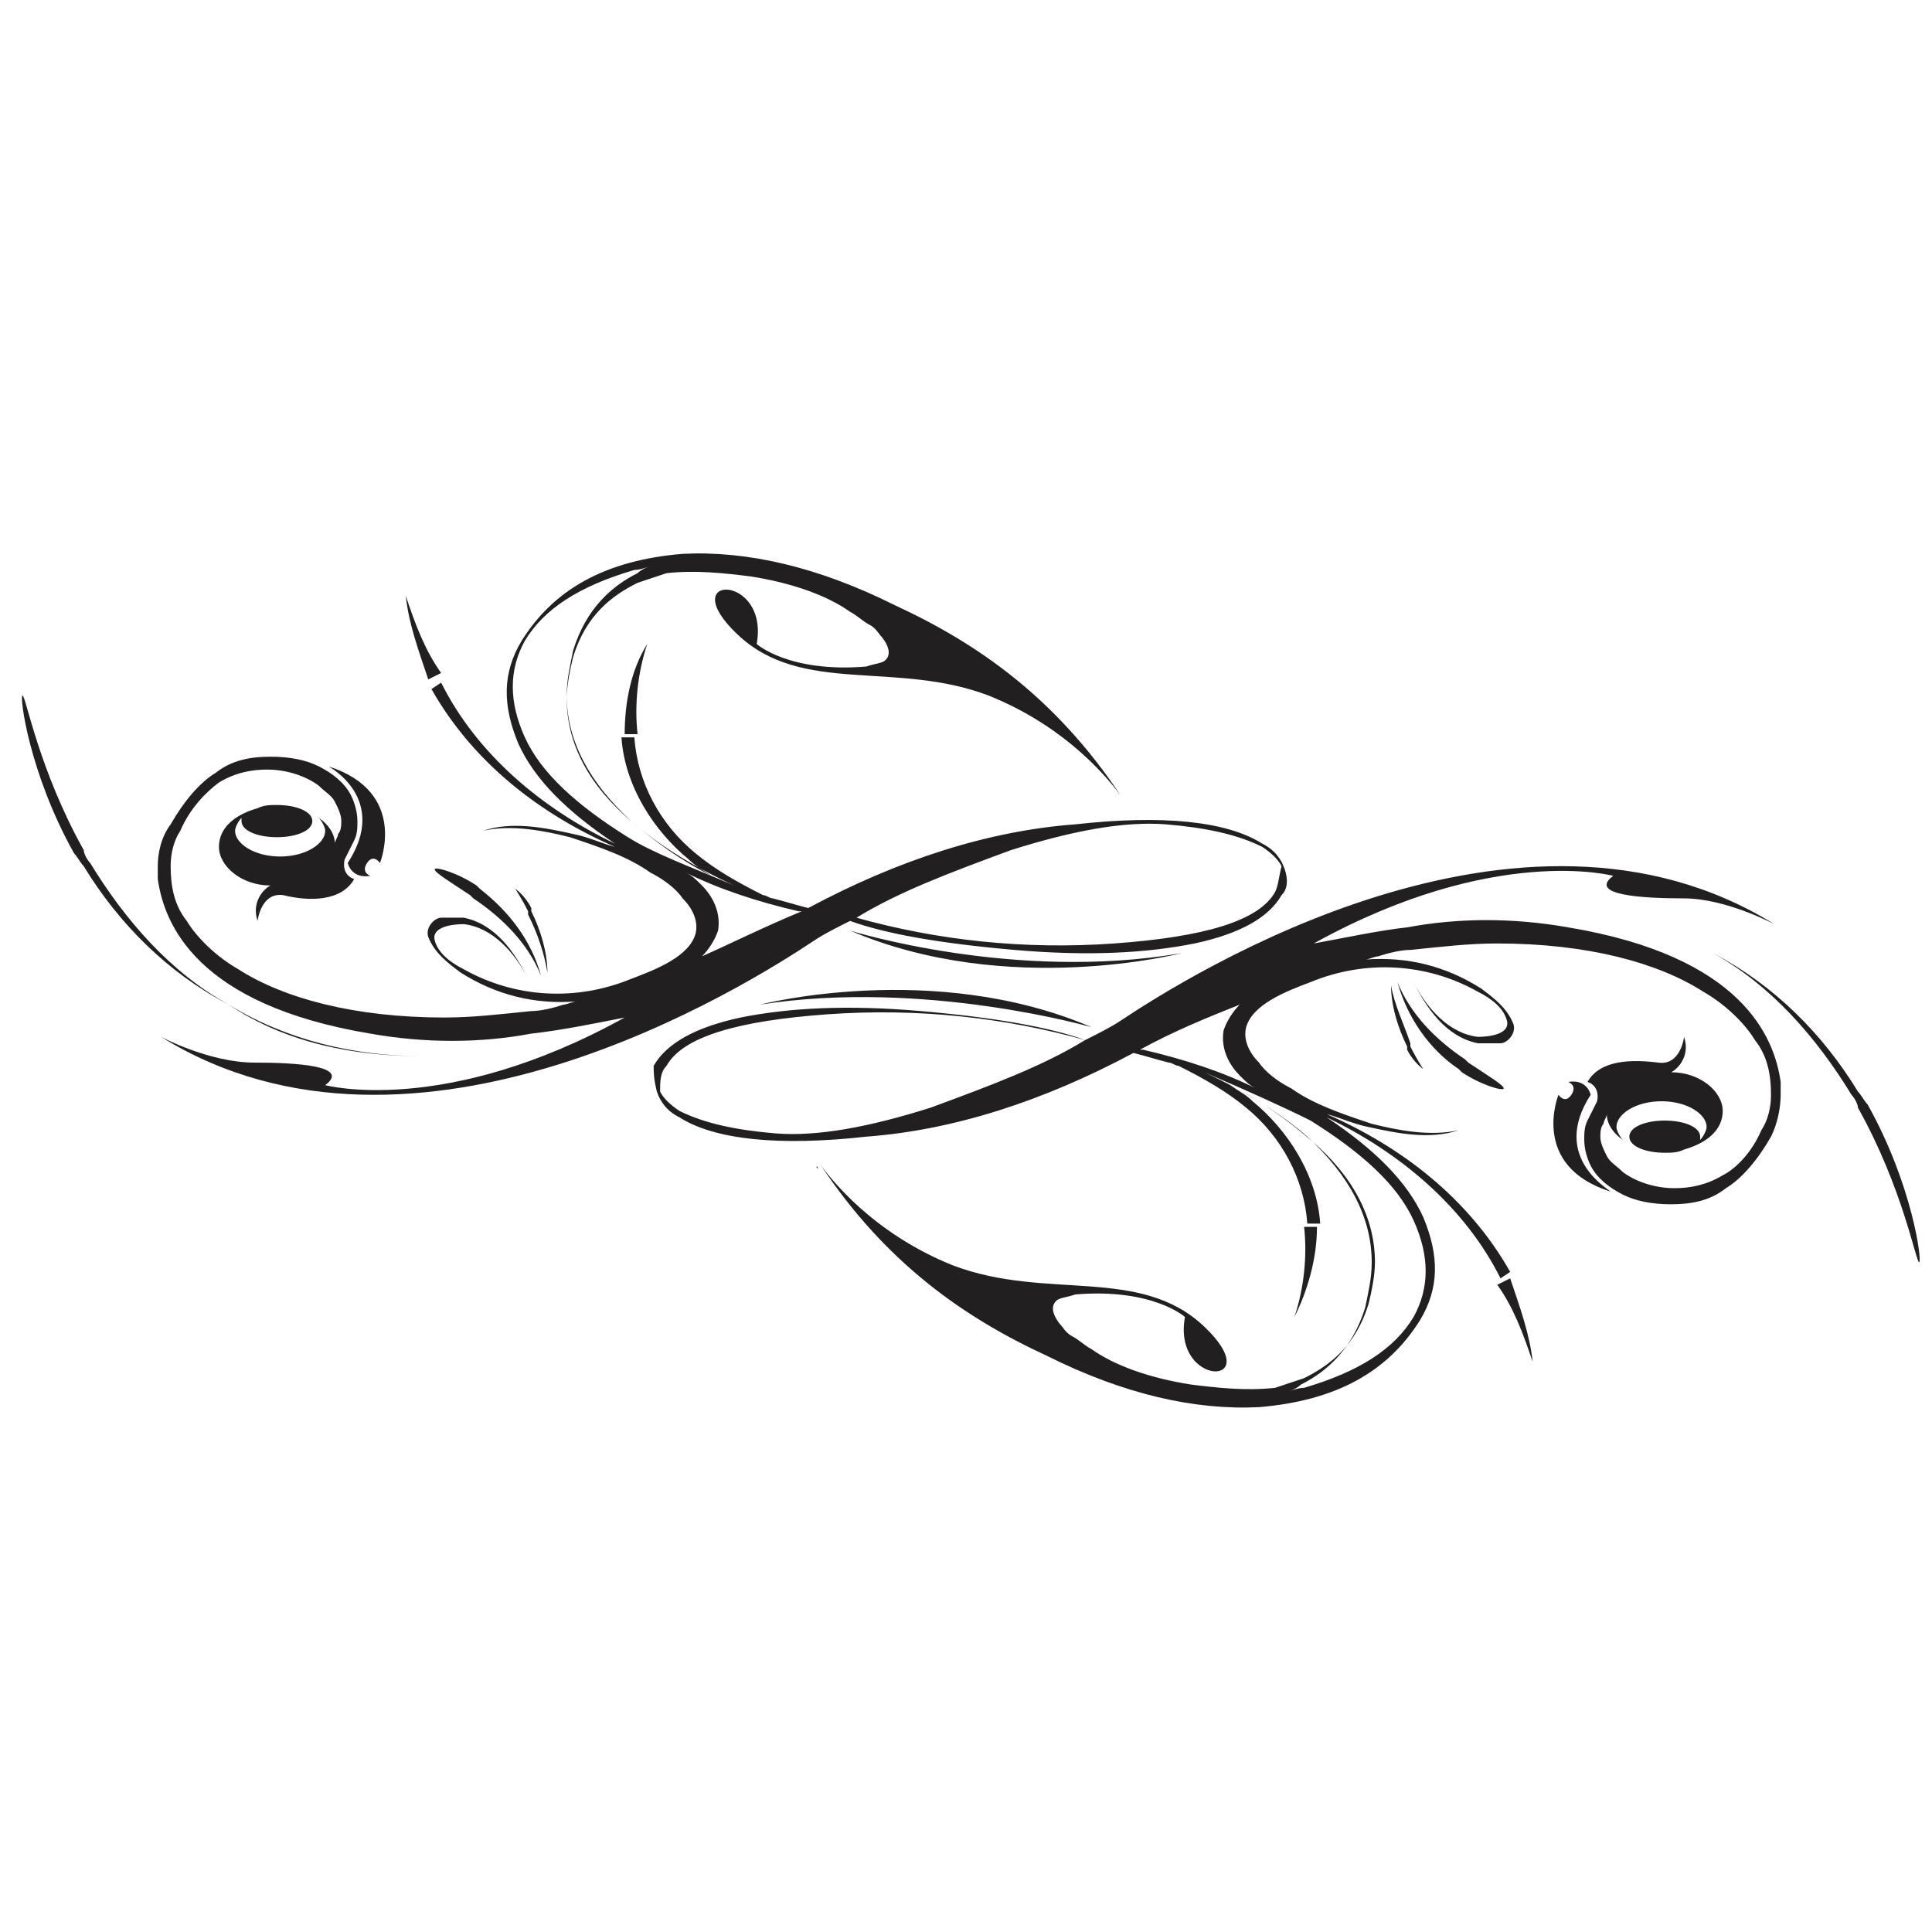 <?xml version="1.0" encoding="utf-8"?>
<!-- Generator: Adobe Illustrator 18.0.0, SVG Export Plug-In . SVG Version: 6.00 Build 0)  -->
<!DOCTYPE svg PUBLIC "-//W3C//DTD SVG 1.1//EN" "http://www.w3.org/Graphics/SVG/1.1/DTD/svg11.dtd">
<svg version="1.1" id="レイヤー_1" xmlns="http://www.w3.org/2000/svg" xmlns:xlink="http://www.w3.org/1999/xlink" x="0px"
	 y="0px" viewBox="0 0 60 60" enable-background="new 0 0 60 60" xml:space="preserve">
<path fill="#221F20" d="M10.8,26.8c0,0,0.1,0.5,0.7,0.4c0,0-0.3-0.1-0.1-0.4c0.2-0.3,0.4,0,0.4,0s0.9-2.2-1.6-3
	C10.2,23.8,12.1,24.8,10.8,26.8z M26.4,28.9c4.9,2.1,10.3,0.7,10.3,0.7C31.5,30.5,26.4,28.9,26.4,28.9z M13.1,32.8
	c-2.1,0-4.2-0.5-6-1.6c-1.8-1-3.2-2.6-4.3-4.4l0,0c-0.1-0.1-0.2-0.3-0.2-0.4c-1.4-2.5-1.8-4.8-1.9-4.8c-0.1,0,0.2,2.4,1.6,4.9
	c0.1,0.1,0.2,0.3,0.3,0.4l0,0c1.1,1.8,2.6,3.3,4.5,4.3C8.9,32.4,11,32.8,13.1,32.8z M34.9,24.6C34.9,24.6,34.9,24.6,34.9,24.6
	C34.9,24.6,34.9,24.6,34.9,24.6z M39.9,27c-0.1-0.3-0.3-0.6-0.7-0.8c-1.1-0.7-3.1-0.9-5.8-0.6c-2.7,0.2-5.5,1.1-8.3,2.6
	c-0.4-0.1-0.7-0.2-1.1-0.3c-0.1,0-0.2-0.1-0.3-0.1c-0.8-0.4-1.5-0.8-2.1-1.3c-1.1-0.9-1.8-2.2-1.9-3.6l-0.4,0c0.1,1.5,1,2.9,2.1,3.8
	c0.2,0.2,0.4,0.3,0.7,0.5c-1-0.5-1.8-1.1-2.5-1.7c-1.3-1.1-2-2.4-2-3.8c0-0.4,0.1-0.9,0.2-1.3c0.4-1.3,1.2-1.9,2-2.3
	c0.3-0.1,0.6-0.2,0.9-0.3c0.9-0.1,1.8,0,2.6,0.1c1.3,0.2,2.4,0.6,3.1,1.1c0.2,0.1,0.4,0.3,0.6,0.4c0.2,0.1,0.3,0.3,0.4,0.4
	c0.3,0.4,0.2,0.6,0.1,0.7c-0.1,0.1-0.3,0.1-0.6,0.2c-2.4,0.2-3.4-0.7-3.4-0.7c0.4-2.2-2.6-2.2-0.6-0.3c2,1.9,4.9,0.8,7.8,1.9
	c2.5,1,3.8,2.7,4.1,3.1c-2-3-4.4-4.7-7-5.9c-2.4-1.2-4.6-1.7-6.6-1.6c-2.4,0.2-4,1.1-5,2.7c-0.6,1-0.6,2-0.1,3.2
	c0.5,1.1,1.5,2.1,3,3.1c-2.3-1.1-4.3-2.8-5.4-5l-0.3,0.2c1.3,2.3,3.4,3.9,5.7,4.9c-0.4-0.1-0.8-0.3-1.3-0.4
	c-0.9-0.2-1.9-0.4-2.8-0.1c0.9-0.2,1.9,0,2.7,0.2c0.9,0.3,1.8,0.6,2.5,1.1c0.4,0.2,0.8,0.5,1,0.8c0.3,0.3,0.5,0.7,0.4,1.1
	c-0.2,0.7-1.2,1.1-2,1.4c-1.7,0.7-3.6,0.6-5.2-0.3c-0.4-0.2-0.8-0.5-0.9-0.9c-0.1-0.4,0.5-0.5,0.9-0.5c0.9,0.1,1.6,0.9,2,1.7
	c-0.4-0.8-1-1.7-2-1.9c-0.2,0-0.5,0-0.7,0c-0.2,0-0.5,0.3-0.4,0.6c0.2,0.5,0.6,0.8,1,1.1c1.1,0.7,2.3,1,3.6,0.9
	c-0.1,0-0.3,0.1-0.4,0.1c-0.3,0.1-0.7,0.2-1,0.2c-1,0.1-1.8,0.2-2.7,0.2c-2.8,0-5-0.6-6.4-1.5c-0.7-0.4-1.3-1-1.6-1.5
	c-0.4-0.5-0.5-1.1-0.5-1.7c0-0.4,0.1-0.8,0.3-1.1c0.3-0.7,0.8-1.2,1.2-1.5c0.5-0.3,1-0.4,1.5-0.4c0.6,0,1.2,0.2,1.6,0.5
	c0.2,0.2,0.4,0.3,0.5,0.5c0.1,0.2,0.2,0.4,0.2,0.6c0,0.1,0,0.3-0.1,0.4c0,0.1-0.1,0.2-0.1,0.3c0-0.3-0.2-0.6-0.5-0.8
	c0.1,0.1,0.2,0.3,0.2,0.4c0,0.4-0.6,0.8-1.4,0.8c-0.8,0-1.4-0.4-1.4-0.8c0-0.1,0.1-0.3,0.2-0.4c0,0,0,0.1,0,0.1
	c0,0.3,0.5,0.5,1.1,0.5c0.6,0,1.1-0.2,1.1-0.5c0-0.3-0.5-0.5-1.1-0.5c-0.2,0-0.4,0-0.6,0.1c-0.7,0.2-1.2,0.6-1.2,1.2
	c0,0.6,0.7,1.2,1.6,1.2c-0.2,0.1-0.6,0.5-0.4,1.1c0,0,0.1-0.9,0.8-0.8C9.6,28,10.6,28,11,27.3c0,0-0.4-0.1-0.3-0.6
	c0.1-0.2,0.2-0.4,0.3-0.6c0.1-0.2,0.1-0.4,0.1-0.6c0-0.3-0.1-0.6-0.2-0.8c-0.2-0.4-0.6-0.7-1-0.9c-0.4-0.2-0.9-0.3-1.5-0.3
	c-0.6,0-1.2,0.1-1.7,0.5c-0.5,0.3-1,0.9-1.4,1.6C5,26,4.9,26.5,4.9,26.9c0,0.1,0,0.3,0,0.4c0.2,1.4,1.2,3.9,6.6,4.8
	c1.7,0.3,3.4,0.3,5,0c0.9-0.1,1.9-0.3,2.9-0.5c-5.6,3.1-9.3,2.1-9.3,2.1c0.8-0.6-0.9-0.7-2.2-0.7C6.5,33,5,32.2,5,32.2
	c7.9,4.9,18.2-1.6,20.3-3c0.3-0.2,0.7-0.4,1.1-0.6c1.1,0.4,2.8,0.7,5.1,0.9c2.3,0.2,4.1,0.1,5.6-0.2c1.4-0.3,2.3-0.8,2.7-1.5
	C40,27.6,40,27.3,39.9,27z M19.5,26c-1.6-1-2.7-2-3.2-3.1c-0.5-1.1-0.5-2.1,0-3c0.6-1,1.7-1.7,3.4-2.2c0.2,0,0.4-0.1,0.5-0.1
	c-0.1,0-0.3,0.1-0.4,0.2c-0.8,0.4-1.6,1.1-2,2.4c-0.1,0.5-0.2,0.9-0.2,1.4c0,1.4,0.7,2.7,2,3.9c0.8,0.7,1.9,1.4,3.2,2
	C21.4,26.9,20.3,26.5,19.5,26z M21.8,29.7c0.2-0.2,0.4-0.5,0.5-0.8c0.1-0.6-0.2-1.1-0.5-1.4c-0.2-0.2-0.3-0.3-0.5-0.4
	c1,0.5,2.2,0.9,3.5,1.2c0,0,0.1,0,0.1,0C23.7,28.8,22.7,29.3,21.8,29.7z M39.6,27.7c-0.5,0.9-2.2,1.4-5,1.6c-2.8,0.2-5.5-0.1-8-0.8
	c1.3-0.8,2.9-1.4,4.8-2.1c1.9-0.6,3.5-0.9,4.8-0.8c1.2,0.1,2.2,0.3,3,0.7c0.3,0.2,0.5,0.4,0.6,0.6C39.7,27.3,39.7,27.5,39.6,27.7z
	 M19.4,22.8l0.4,0c-0.1-0.9,0-1.9,0.3-2.8C19.6,20.8,19.4,21.8,19.4,22.8z M13.7,20.9c-0.5-0.7-0.8-1.5-1.1-2.4
	c0.1,0.9,0.4,1.7,0.7,2.6L13.7,20.9z M14.9,27.6L14.9,27.6c0,0-0.1-0.1-0.1-0.1c-0.6-0.4-1.3-0.6-1.3-0.5c0,0.1,0.5,0.4,1.1,0.8
	l0.1,0.1v0c0.9,0.6,1.7,1.4,2.1,2.4C16.5,29.2,15.8,28.3,14.9,27.6z M17,30.2c0-0.6-0.2-1.3-0.5-1.9v0l0-0.1
	c-0.2-0.4-0.5-0.6-0.5-0.6c0,0,0.2,0.3,0.4,0.7l0,0.1l0,0C16.7,29,16.9,29.6,17,30.2z"/>
<path fill="#221F20" d="M49.4,34c0,0-0.1-0.5-0.7-0.4c0,0,0.3,0.1,0.1,0.4c-0.2,0.3-0.4,0-0.4,0s-0.9,2.2,1.6,3
	C50.1,37,48.1,36,49.4,34z M33.9,31.9c-4.9-2.1-10.3-0.7-10.3-0.7C28.7,30.4,33.9,31.9,33.9,31.9z M47.2,28c2.1,0,4.2,0.5,6,1.6
	c1.8,1,3.2,2.6,4.3,4.4l0,0c0.1,0.1,0.2,0.3,0.2,0.4c1.4,2.5,1.8,4.8,1.9,4.8c0.1,0-0.2-2.4-1.6-4.9c-0.1-0.1-0.2-0.3-0.3-0.4h0
	c-1.1-1.8-2.6-3.3-4.5-4.3C51.4,28.5,49.3,28,47.2,28z M25.4,36.3C25.4,36.2,25.4,36.2,25.4,36.3C25.3,36.2,25.4,36.2,25.4,36.3z
	 M20.4,33.9c0.1,0.3,0.3,0.6,0.7,0.8c1.1,0.7,3.1,0.9,5.8,0.6c2.7-0.2,5.5-1.1,8.3-2.6c0.4,0.1,0.7,0.2,1.1,0.3
	c0.1,0,0.2,0.1,0.3,0.1c0.8,0.4,1.5,0.8,2.1,1.3c1.1,0.9,1.8,2.2,1.9,3.6l0.4,0c-0.1-1.5-1-2.9-2.1-3.8c-0.2-0.2-0.4-0.3-0.7-0.5
	c1,0.5,1.8,1.1,2.5,1.7c1.3,1.1,2,2.4,2,3.8c0,0.4-0.1,0.9-0.2,1.3c-0.4,1.3-1.2,1.9-2,2.3c-0.3,0.1-0.6,0.2-0.9,0.3
	c-0.9,0.1-1.8,0-2.6-0.1c-1.3-0.2-2.4-0.6-3.1-1.1c-0.2-0.1-0.4-0.3-0.6-0.4c-0.2-0.1-0.3-0.3-0.4-0.4c-0.3-0.4-0.2-0.6-0.1-0.7
	c0.1-0.1,0.3-0.1,0.6-0.2c2.4-0.2,3.4,0.7,3.4,0.7c-0.4,2.2,2.6,2.2,0.6,0.3c-2-1.9-4.9-0.8-7.8-1.9c-2.5-1-3.8-2.7-4.1-3.1
	c2,3,4.4,4.7,7,5.9c2.4,1.2,4.6,1.7,6.6,1.6c2.4-0.2,4-1.1,5-2.7c0.6-1,0.6-2,0.1-3.2c-0.5-1.1-1.5-2.1-3-3.1c2.3,1.1,4.3,2.8,5.4,5
	l0.3-0.2c-1.3-2.3-3.4-3.9-5.7-4.9c0.4,0.1,0.8,0.3,1.3,0.4c0.9,0.2,1.9,0.4,2.8,0.1c-0.9,0.2-1.9,0-2.7-0.2
	c-0.9-0.3-1.8-0.6-2.5-1.1c-0.4-0.2-0.8-0.5-1-0.8c-0.3-0.3-0.5-0.7-0.4-1.1c0.2-0.7,1.2-1.1,2-1.4c1.7-0.7,3.6-0.6,5.2,0.3
	c0.4,0.2,0.8,0.5,0.9,0.9c0.1,0.4-0.5,0.5-0.9,0.5c-0.9-0.1-1.6-0.9-2-1.7c0.4,0.8,1,1.7,2,1.9c0.2,0,0.5,0,0.7,0
	c0.2,0,0.5-0.3,0.4-0.6c-0.2-0.5-0.6-0.8-1-1.1c-1.1-0.7-2.3-1-3.6-0.9c0.1,0,0.3-0.1,0.4-0.1c0.3-0.1,0.7-0.2,1-0.2
	c1-0.1,1.8-0.2,2.7-0.2c2.8,0,5,0.6,6.4,1.5c0.7,0.4,1.3,1,1.6,1.5c0.4,0.5,0.5,1.1,0.5,1.7c0,0.4-0.1,0.8-0.3,1.1
	c-0.3,0.7-0.8,1.2-1.2,1.4c-0.5,0.3-1,0.4-1.5,0.4c-0.6,0-1.2-0.2-1.6-0.5c-0.2-0.2-0.4-0.3-0.5-0.5c-0.1-0.2-0.2-0.4-0.2-0.6
	c0-0.1,0-0.3,0.1-0.4c0-0.1,0.1-0.2,0.1-0.3c0,0.3,0.2,0.6,0.5,0.8c-0.1-0.1-0.2-0.3-0.2-0.4c0-0.4,0.6-0.8,1.4-0.8
	c0.8,0,1.4,0.4,1.4,0.8c0,0.1-0.1,0.3-0.2,0.4c0,0,0-0.1,0-0.1c0-0.3-0.5-0.5-1.1-0.5c-0.6,0-1.1,0.2-1.1,0.5c0,0.3,0.5,0.5,1.1,0.5
	c0.2,0,0.4,0,0.6-0.1c0.7-0.2,1.2-0.6,1.2-1.2c0-0.6-0.7-1.2-1.6-1.2c0.2-0.1,0.6-0.5,0.4-1.1c0,0-0.1,0.9-0.8,0.8
	c-0.8-0.1-1.8-0.1-2.2,0.6c0,0,0.4,0.1,0.3,0.6c-0.1,0.2-0.2,0.4-0.3,0.6c-0.1,0.2-0.1,0.4-0.1,0.6c0,0.3,0.1,0.6,0.2,0.8
	c0.2,0.4,0.6,0.7,1,0.9c0.4,0.2,0.9,0.3,1.5,0.3c0.6,0,1.2-0.1,1.7-0.5c0.5-0.3,1-0.9,1.4-1.6c0.2-0.4,0.3-0.9,0.3-1.3
	c0-0.1,0-0.3,0-0.4c-0.2-1.4-1.2-3.9-6.6-4.8c-1.7-0.3-3.4-0.3-5,0c-0.9,0.1-1.8,0.3-2.9,0.5c5.6-3.1,9.3-2.1,9.3-2.1
	c-0.8,0.6,0.9,0.7,2.2,0.7s2.8,0.8,2.8,0.8c-7.9-4.9-18.2,1.6-20.3,3c-0.3,0.2-0.7,0.4-1.1,0.6c-1.1-0.4-2.8-0.7-5.1-0.9
	c-2.3-0.2-4.1-0.1-5.6,0.2c-1.4,0.3-2.3,0.8-2.7,1.5C20.3,33.3,20.3,33.5,20.4,33.9z M40.7,34.8c1.6,1,2.7,2,3.2,3.1
	c0.5,1.1,0.5,2.1,0,3c-0.6,1-1.7,1.7-3.4,2.2c-0.2,0-0.4,0.1-0.5,0.1c0.1,0,0.3-0.1,0.4-0.2c0.8-0.4,1.6-1.1,2-2.4
	c0.1-0.5,0.2-0.9,0.2-1.4c0-1.4-0.7-2.7-2-3.9c-0.8-0.7-1.9-1.4-3.2-2C38.8,33.9,39.9,34.4,40.7,34.8z M38.5,31.2
	c-0.2,0.2-0.4,0.5-0.5,0.8c-0.1,0.6,0.2,1.1,0.5,1.4c0.2,0.2,0.3,0.3,0.5,0.4c-1-0.5-2.2-0.9-3.5-1.2c0,0-0.1,0-0.1,0
	C36.5,32,37.5,31.6,38.5,31.2z M20.7,33.1c0.5-0.9,2.2-1.4,5-1.6c2.8-0.2,5.5,0.1,8,0.8c-1.3,0.8-2.9,1.4-4.8,2.1
	c-1.9,0.6-3.5,0.9-4.8,0.8c-1.2-0.1-2.2-0.3-3-0.7c-0.3-0.2-0.5-0.4-0.6-0.6C20.5,33.6,20.5,33.3,20.7,33.1z M40.9,38.1l-0.4,0
	c0.1,0.9,0,1.9-0.3,2.8C40.6,40.1,40.9,39.1,40.9,38.1z M46.5,39.9c0.5,0.7,0.8,1.5,1.1,2.4c-0.1-0.9-0.4-1.7-0.7-2.6L46.5,39.9z
	 M45.3,33.2L45.3,33.2c0,0,0.1,0.1,0.1,0.1c0.6,0.4,1.3,0.6,1.3,0.5c0-0.1-0.5-0.4-1.1-0.8l-0.1-0.1h0c-0.9-0.6-1.7-1.4-2.1-2.4
	C43.7,31.6,44.4,32.6,45.3,33.2z M43.2,30.6c0,0.6,0.2,1.3,0.5,1.9h0l0,0.1c0.2,0.4,0.5,0.6,0.5,0.6c0,0-0.2-0.3-0.4-0.7l0-0.1l0,0
	C43.6,31.8,43.3,31.2,43.2,30.6z"/>
</svg>
